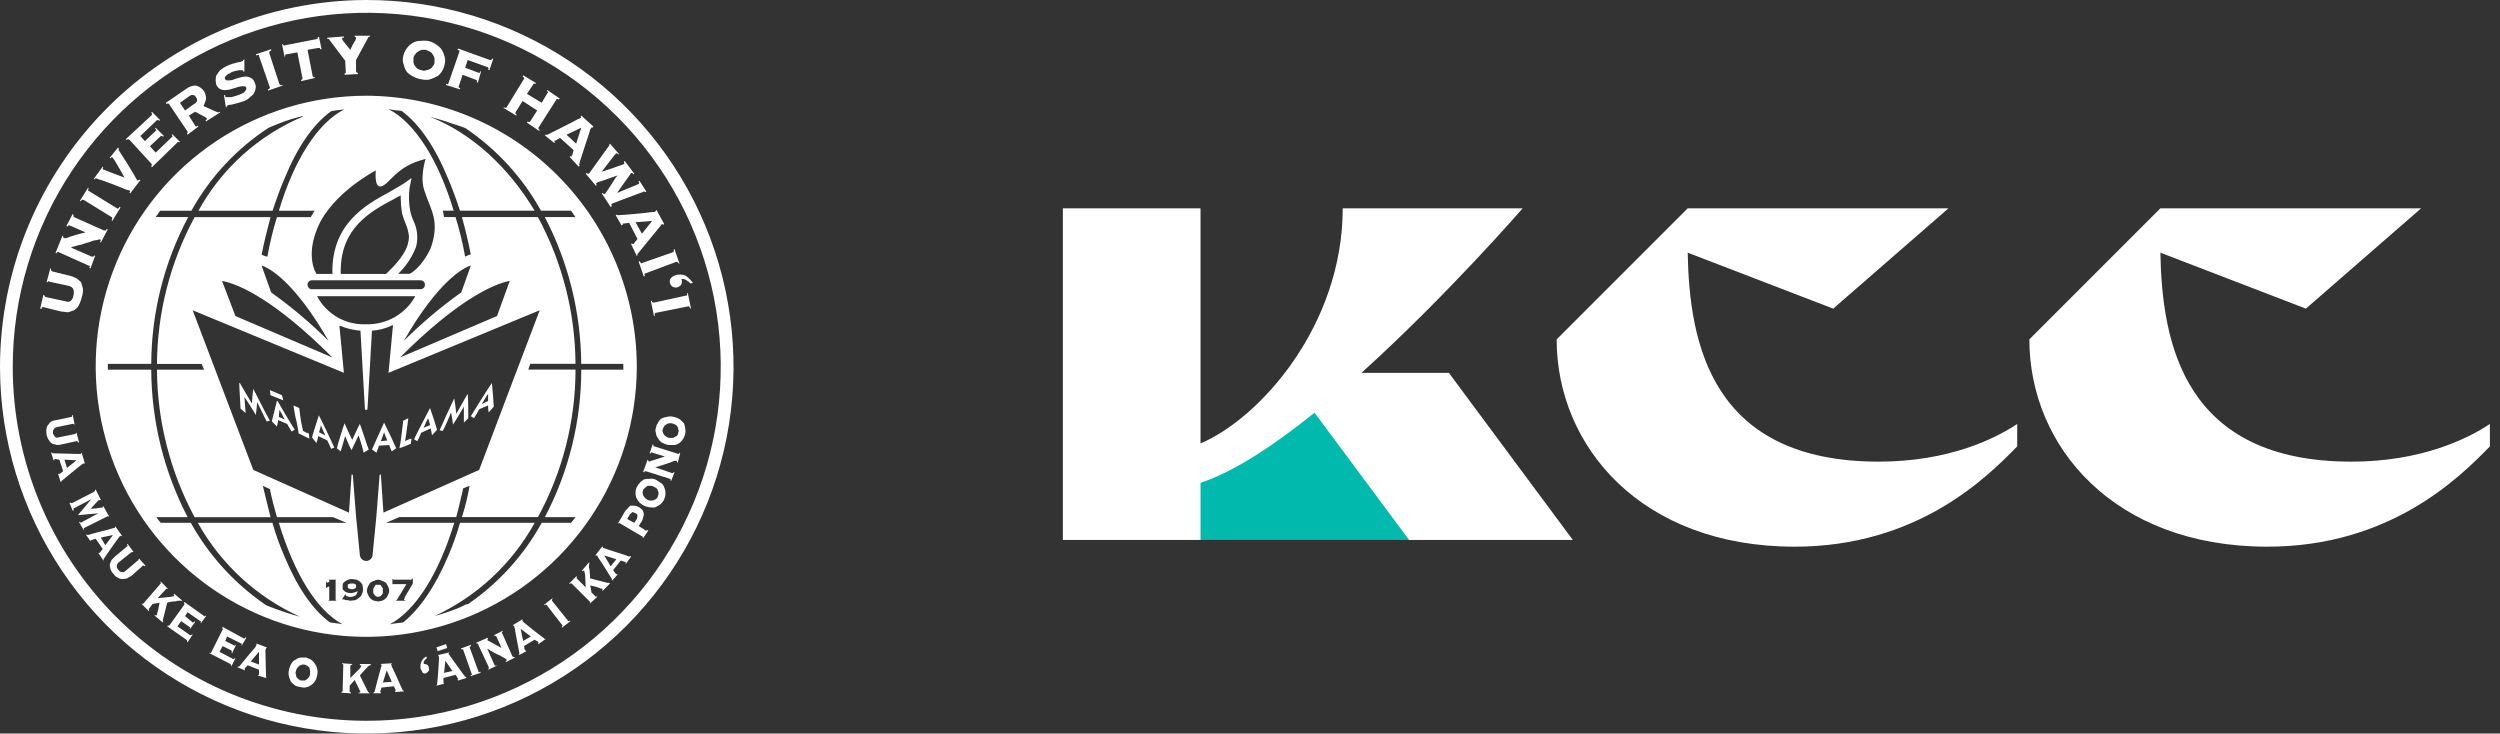 <svg width="167" height="49" viewBox="0 0 167 49" fill="none" xmlns="http://www.w3.org/2000/svg">
<rect x="0" y="0" width="167" height="49" fill="#333333" stroke="none"/>
<g clip-path="url(#clip0_97_2)">
<path d="M79.677 36.069V31.725C82.126 30.949 85.07 29.019 88.044 26.64L95.018 36.069H79.677Z" fill="#01B9AD"/>
<path d="M71 13.917H80.195V29.62C84.184 27.929 89.694 21.725 89.694 13.917H101.712C101.712 13.917 96.645 19.76 90.942 24.908H96.785L105.065 36.069H94.126L87.811 27.567C85.099 29.754 82.411 31.527 80.195 32.25V36.069H71V13.917Z" fill="white"/>
<path d="M122.458 20.617L112.738 16.879C112.848 22.943 114.318 30.838 125.502 30.838C130.155 30.838 133.257 29.317 134.75 28.32V29.818C132.697 31.923 128.073 36.518 119.881 36.518C109.636 36.518 103.985 29.818 103.985 22.669L112.738 13.917H130.155L122.458 20.617Z" fill="white"/>
<path d="M154.033 20.617L144.313 16.879C144.424 22.943 145.893 30.838 157.077 30.838C161.73 30.838 164.832 29.317 166.325 28.32V29.818C164.272 31.923 159.648 36.518 151.456 36.518C141.211 36.518 135.561 29.818 135.561 22.669L144.313 13.917H161.73L154.033 20.617Z" fill="white"/>
</g>
<path d="M42.538 24.523C42.527 28.096 41.458 31.584 39.465 34.549C37.473 37.514 34.647 39.822 31.343 41.181C28.04 42.54 24.408 42.891 20.906 42.187C17.404 41.484 14.189 39.758 11.667 37.228C9.145 34.699 7.429 31.479 6.736 27.974C6.043 24.47 6.404 20.839 7.773 17.54C9.142 14.241 11.459 11.421 14.429 9.438C17.4 7.454 20.892 6.396 24.464 6.395C29.263 6.409 33.86 8.325 37.248 11.723C40.636 15.121 42.539 19.725 42.538 24.523ZM24.421 0C29.269 -0.015 34.013 1.408 38.052 4.089C42.091 6.771 45.243 10.59 47.11 15.064C48.977 19.538 49.475 24.466 48.541 29.223C47.606 33.98 45.281 38.353 41.86 41.788C38.439 45.223 34.076 47.566 29.323 48.521C24.57 49.475 19.64 48.998 15.159 47.149C10.677 45.301 6.844 42.164 4.146 38.137C1.447 34.109 0.005 29.371 0 24.523C0.003 18.038 2.574 11.818 7.15 7.223C11.727 2.627 17.936 0.031 24.421 0ZM24.421 48.149C29.102 48.164 33.683 46.79 37.582 44.2C41.482 41.609 44.525 37.92 46.326 33.599C48.127 29.279 48.605 24.52 47.699 19.928C46.794 15.335 44.545 11.114 41.239 7.8C37.933 4.486 33.718 2.228 29.127 1.312C24.536 0.396 19.777 0.862 15.452 2.653C11.127 4.444 7.431 7.478 4.831 11.372C2.232 15.265 0.847 19.842 0.851 24.523C0.855 30.779 3.338 36.777 7.756 41.205C12.174 45.633 18.166 48.13 24.421 48.149ZM2.898 20.517L4.092 20.812C4.262 20.812 4.39 20.858 4.561 20.858C4.689 20.812 4.816 20.773 4.944 20.727C5.063 20.651 5.165 20.55 5.242 20.432C5.339 20.257 5.411 20.07 5.455 19.875C5.523 19.684 5.552 19.481 5.541 19.278C5.498 19.108 5.455 18.983 5.412 18.852C5.323 18.756 5.223 18.67 5.114 18.597C4.98 18.523 4.837 18.465 4.688 18.426L3.495 18.131C3.452 18.085 3.409 18.085 3.409 18.045V17.954L3.367 17.914L3.111 18.852H3.154L3.196 18.812C3.239 18.766 3.239 18.766 3.281 18.812L4.646 19.107C4.755 19.144 4.847 19.221 4.901 19.323C4.944 19.462 4.944 19.61 4.901 19.749C4.888 19.88 4.828 20.002 4.731 20.09C4.646 20.175 4.56 20.175 4.39 20.13L3.026 19.835C2.983 19.789 2.983 19.789 2.983 19.749C2.941 19.749 2.941 19.704 2.941 19.704H2.898L2.685 20.602L2.77 20.642C2.77 20.602 2.813 20.556 2.813 20.517L2.898 20.517ZM6.947 15.396L4.944 14.503C4.902 14.457 4.902 14.457 4.902 14.418V14.332L4.859 14.287L4.433 15.1L4.519 15.139C4.519 15.1 4.561 15.1 4.561 15.054H4.647L5.712 15.526C5.541 15.566 5.371 15.612 5.201 15.651C5.073 15.697 4.903 15.737 4.775 15.782C4.658 15.817 4.545 15.858 4.434 15.907H4.305C4.274 15.903 4.244 15.889 4.22 15.867V15.782L4.178 15.736L3.709 16.89L3.752 16.93C3.794 16.89 3.794 16.845 3.837 16.845C3.837 16.805 3.879 16.805 3.922 16.845L5.925 17.743C5.956 17.747 5.986 17.761 6.01 17.783C6.01 17.829 5.967 17.868 5.967 17.914H6.052L6.35 17.101L6.308 17.061C6.278 17.088 6.25 17.117 6.223 17.147H6.137L4.774 16.55V16.504C4.987 16.464 5.2 16.379 5.455 16.334C5.636 16.265 5.821 16.208 6.009 16.163C6.154 16.087 6.314 16.045 6.478 16.038C6.544 16.005 6.617 15.989 6.691 15.992C6.733 15.992 6.733 16.038 6.733 16.078C6.691 16.124 6.691 16.124 6.691 16.163L6.733 16.209L7.203 15.311H7.116C7.093 15.334 7.078 15.364 7.073 15.396H6.947ZM6.265 11.945L6.351 11.985V11.945L6.393 11.9C6.436 11.9 6.479 11.945 6.606 11.985C6.734 11.985 8.354 12.625 8.439 12.667C8.508 12.693 8.58 12.709 8.653 12.713C8.653 12.752 8.695 12.752 8.695 12.798C8.653 12.838 8.653 12.838 8.653 12.883L8.695 12.923L9.377 12.03L9.334 11.985C9.334 12.03 9.292 12.03 9.249 12.03C9.249 12.07 9.206 12.07 9.164 12.03C9.13 11.991 9.101 11.947 9.079 11.9C9.036 11.774 7.971 10.071 7.928 10.025V9.9L7.885 9.854L7.331 10.536L7.374 10.582C7.401 10.552 7.429 10.524 7.459 10.497H7.501C7.535 10.56 7.578 10.617 7.629 10.667C7.672 10.753 8.269 11.73 8.311 11.861C8.311 11.861 7.031 11.389 6.99 11.35C6.943 11.352 6.897 11.335 6.862 11.304V11.264C6.865 11.231 6.881 11.201 6.904 11.179L6.862 11.133L6.265 11.945ZM11.465 9.171L10.4 10.195L10.016 9.768L10.741 9.086H10.783C10.826 9.086 10.869 9.086 10.869 9.132L10.954 9.086L10.4 8.535L10.357 8.575C10.4 8.62 10.442 8.66 10.442 8.705C10.437 8.705 10.431 8.706 10.426 8.707C10.421 8.709 10.416 8.712 10.412 8.716C10.408 8.72 10.405 8.724 10.403 8.729C10.401 8.734 10.4 8.74 10.4 8.745L9.675 9.427L9.377 9.086L10.485 8.023H10.528C10.551 8.02 10.574 8.022 10.596 8.029C10.618 8.036 10.639 8.048 10.656 8.063L10.698 8.023L10.144 7.466L10.102 7.511C10.144 7.551 10.187 7.597 10.144 7.597V7.682L8.397 9.302L8.439 9.342C8.471 9.338 8.501 9.324 8.524 9.302C8.547 9.3 8.57 9.302 8.592 9.309C8.614 9.315 8.635 9.327 8.652 9.342L10.102 10.922C10.126 10.944 10.142 10.975 10.144 11.008C10.139 11.04 10.124 11.07 10.102 11.094L10.144 11.179L11.806 9.559C11.833 9.529 11.861 9.5 11.891 9.473C11.923 9.476 11.954 9.49 11.976 9.513L12.019 9.473L11.508 8.961L11.465 9.001C11.551 9.084 11.551 9.13 11.465 9.169V9.171ZM11.295 6.954L12.529 8.79V8.876C12.529 8.916 12.487 8.916 12.487 8.916L12.529 9.001L13.254 8.449L13.211 8.403C13.169 8.403 13.169 8.449 13.126 8.449C13.083 8.449 13.083 8.449 13.041 8.403L12.614 7.721L13.041 7.465C13.041 7.465 13.595 7.767 13.681 7.806C13.727 7.83 13.77 7.858 13.809 7.892V7.977C13.767 8.023 13.767 8.023 13.724 8.062L13.767 8.108L14.704 7.511L14.661 7.466C14.619 7.466 14.619 7.511 14.576 7.511C14.534 7.511 14.491 7.466 14.448 7.466L13.596 7.085C13.665 6.932 13.722 6.774 13.767 6.613C13.765 6.435 13.721 6.259 13.638 6.101C13.507 5.909 13.31 5.772 13.085 5.715C12.853 5.714 12.628 5.79 12.445 5.931L11.081 6.869L11.124 6.954C11.166 6.914 11.166 6.914 11.209 6.914C11.251 6.914 11.252 6.913 11.295 6.95V6.954ZM12.36 7.381L12.019 6.869L12.614 6.443C12.742 6.357 12.827 6.312 12.913 6.357C12.998 6.357 13.041 6.397 13.083 6.488C13.116 6.522 13.14 6.562 13.155 6.606C13.169 6.65 13.174 6.697 13.168 6.744C13.12 6.834 13.046 6.907 12.955 6.954L12.36 7.381ZM14.96 6.357L15.088 7.17H15.13C15.13 7.125 15.13 7.085 15.173 7.085C15.173 7.04 15.173 7.04 15.216 7.04C15.252 7.011 15.297 6.997 15.344 7C15.431 7.003 15.518 6.988 15.599 6.954C15.727 6.914 15.812 6.914 15.941 6.869C16.069 6.823 16.196 6.783 16.324 6.743C16.489 6.68 16.636 6.576 16.75 6.442C16.869 6.375 16.96 6.268 17.006 6.141C17.055 6.033 17.084 5.917 17.092 5.799C17.083 5.696 17.054 5.596 17.006 5.504C16.988 5.438 16.955 5.377 16.911 5.325C16.867 5.273 16.812 5.231 16.75 5.202C16.635 5.134 16.501 5.104 16.367 5.117C16.222 5.126 16.078 5.155 15.941 5.202C15.81 5.239 15.682 5.283 15.557 5.333C15.446 5.364 15.331 5.377 15.216 5.373C15.131 5.373 15.088 5.373 15.045 5.288C15.003 5.248 15.003 5.202 15.045 5.117C15.088 5.077 15.131 5.032 15.173 4.992C15.22 4.946 15.279 4.916 15.344 4.907C15.382 4.872 15.425 4.843 15.472 4.821C15.557 4.776 15.643 4.776 15.728 4.736C15.813 4.736 15.899 4.691 15.984 4.691H16.154C16.197 4.691 16.239 4.691 16.239 4.736V4.776H16.325V3.969L16.239 4.009V4.055C16.197 4.094 16.197 4.094 16.154 4.094C16.119 4.125 16.073 4.142 16.026 4.14C15.956 4.157 15.884 4.171 15.813 4.18C15.728 4.226 15.6 4.226 15.514 4.265C15.398 4.302 15.284 4.345 15.173 4.396C15.006 4.475 14.848 4.574 14.705 4.692C14.577 4.822 14.534 4.947 14.449 5.033C14.417 5.143 14.402 5.258 14.407 5.374C14.407 5.505 14.449 5.59 14.449 5.675C14.534 5.8 14.62 5.931 14.747 5.97C14.87 6.014 15.001 6.029 15.131 6.016C15.262 6.007 15.392 5.978 15.514 5.931C15.685 5.885 15.813 5.846 15.941 5.8C16.038 5.77 16.138 5.757 16.239 5.761C16.325 5.761 16.41 5.761 16.452 5.846V5.971C16.41 6.017 16.41 6.056 16.367 6.102C16.324 6.147 16.282 6.187 16.239 6.227C16.154 6.227 16.154 6.273 16.111 6.273C16 6.321 15.886 6.363 15.769 6.398C15.684 6.444 15.556 6.444 15.471 6.489H15.173C15.088 6.489 15.045 6.489 15.045 6.444V6.356L14.96 6.357ZM21.183 2.606L19.009 3.032C19.009 3.072 18.967 3.032 18.967 3.032C18.924 3.032 18.924 2.986 18.882 2.947H18.839L19.01 3.799L19.052 3.754V3.668C19.095 3.628 19.095 3.628 19.137 3.628L19.862 3.498L20.203 5.203V5.289C20.181 5.315 20.151 5.331 20.117 5.334V5.42L21.055 5.204L21.012 5.164H20.971C20.948 5.162 20.928 5.153 20.912 5.137C20.897 5.121 20.887 5.101 20.885 5.079L20.544 3.328L21.268 3.201H21.353C21.377 3.223 21.392 3.253 21.396 3.286H21.481L21.311 2.473H21.226V2.558L21.183 2.606ZM23.783 4.777V4.01L24.592 2.52C24.592 2.475 24.592 2.475 24.635 2.475C24.677 2.475 24.677 2.435 24.72 2.435V2.389H23.698V2.475H23.74C23.783 2.475 23.783 2.475 23.783 2.52C23.78 2.58 23.766 2.638 23.74 2.691C23.61 2.894 23.496 3.107 23.399 3.328C23.314 3.243 22.931 2.731 22.888 2.691C22.888 2.645 22.846 2.606 22.846 2.56C22.846 2.515 22.846 2.52 22.888 2.52H22.973V2.435L21.865 2.52V2.606H21.95C21.993 2.606 21.993 2.606 21.993 2.646L23.058 4.055L23.101 4.823C23.101 4.863 23.101 4.863 23.058 4.908H23.016V4.994L23.911 4.948V4.863H23.826C23.825 4.82 23.825 4.82 23.783 4.775V4.777ZM28.556 2.73C28.401 2.71 28.243 2.71 28.088 2.73C27.908 2.728 27.732 2.773 27.576 2.861C27.428 2.951 27.298 3.066 27.192 3.202C27.065 3.364 26.978 3.553 26.936 3.754C26.883 3.952 26.898 4.162 26.979 4.35C27.015 4.521 27.088 4.682 27.192 4.822C27.317 4.944 27.461 5.043 27.618 5.118C27.764 5.201 27.922 5.259 28.088 5.288C28.255 5.326 28.427 5.341 28.599 5.334C28.761 5.295 28.918 5.238 29.067 5.163C29.222 5.102 29.355 4.997 29.451 4.862C29.587 4.689 29.675 4.483 29.707 4.265C29.756 4.067 29.741 3.858 29.664 3.668C29.619 3.515 29.547 3.37 29.451 3.242C29.328 3.107 29.184 2.991 29.025 2.901C28.879 2.819 28.721 2.761 28.556 2.729V2.73ZM28.428 3.327C28.531 3.363 28.631 3.406 28.726 3.458C28.803 3.491 28.864 3.552 28.897 3.628C28.982 3.714 28.982 3.799 29.025 3.884V4.14C29.026 4.195 29.015 4.25 28.993 4.301C28.971 4.352 28.938 4.398 28.897 4.435C28.864 4.512 28.803 4.573 28.726 4.606C28.649 4.654 28.561 4.683 28.471 4.691C28.424 4.713 28.373 4.725 28.322 4.725C28.27 4.725 28.219 4.713 28.173 4.691C28.082 4.683 27.994 4.654 27.917 4.606C27.831 4.566 27.788 4.48 27.746 4.435C27.661 4.35 27.661 4.264 27.618 4.179V3.884C27.621 3.835 27.634 3.787 27.656 3.743C27.678 3.699 27.709 3.66 27.746 3.628C27.779 3.551 27.84 3.49 27.917 3.458C28.002 3.372 28.088 3.372 28.173 3.327H28.428ZM30.686 3.458L29.962 5.544C29.959 5.577 29.944 5.607 29.92 5.629C29.897 5.632 29.874 5.63 29.852 5.623C29.829 5.616 29.809 5.605 29.792 5.59V5.675L30.731 5.97V5.885C30.686 5.885 30.686 5.845 30.646 5.845C30.646 5.799 30.6 5.799 30.646 5.76L30.901 4.993L31.794 5.334C31.794 5.334 31.839 5.334 31.839 5.374C31.879 5.374 31.879 5.419 31.839 5.505H31.925L32.135 4.777L32.095 4.737C32.095 4.822 32.05 4.822 32.05 4.862H31.965L31.073 4.521L31.243 4.009L32.561 4.481C32.567 4.481 32.573 4.481 32.578 4.483C32.584 4.484 32.589 4.487 32.593 4.491C32.597 4.495 32.601 4.499 32.603 4.505C32.606 4.51 32.607 4.515 32.607 4.521C32.617 4.529 32.624 4.539 32.629 4.55C32.634 4.562 32.637 4.574 32.637 4.586C32.637 4.599 32.634 4.611 32.629 4.622C32.624 4.634 32.617 4.644 32.607 4.652L32.693 4.692L32.948 3.924H32.863C32.858 3.957 32.842 3.988 32.817 4.01H32.732L30.601 3.243L30.561 3.328C30.601 3.328 30.646 3.373 30.686 3.373V3.458ZM34.907 6.744L35.885 7.38L35.419 8.108C35.419 8.147 35.373 8.147 35.334 8.147C35.301 8.145 35.271 8.131 35.249 8.108L35.203 8.193L36.014 8.743L36.054 8.703C36.014 8.657 36.014 8.617 35.968 8.617V8.532L37.161 6.658C37.161 6.612 37.207 6.612 37.246 6.612C37.263 6.613 37.279 6.618 37.294 6.626C37.309 6.634 37.321 6.645 37.332 6.658L37.378 6.573L36.565 6.015L36.525 6.055C36.551 6.086 36.579 6.115 36.61 6.14C36.61 6.186 36.61 6.186 36.565 6.226L36.184 6.866L35.201 6.269L35.627 5.629C35.627 5.589 35.672 5.589 35.672 5.589H35.798V5.543L34.947 5.03L34.907 5.115C34.929 5.117 34.95 5.127 34.965 5.143C34.981 5.158 34.99 5.179 34.993 5.2C35.033 5.2 35.033 5.246 34.993 5.286L33.84 7.168C33.8 7.207 33.8 7.207 33.755 7.207C33.709 7.207 33.715 7.168 33.669 7.168L33.63 7.207L34.482 7.719L34.522 7.679C34.495 7.649 34.466 7.62 34.436 7.594V7.508L34.907 6.744ZM38.062 10.495L38.657 11.132L38.742 11.046C38.697 11.046 38.697 11.046 38.697 11.007C38.657 11.007 38.657 10.961 38.697 10.961C38.697 10.836 39.424 8.744 39.424 8.659C39.444 8.612 39.473 8.57 39.509 8.534C39.509 8.488 39.549 8.488 39.594 8.534L39.634 8.448L38.828 7.721L38.782 7.806C38.828 7.806 38.828 7.852 38.782 7.891C38.714 7.926 38.644 7.954 38.571 7.977C38.441 8.062 36.822 8.875 36.566 9H36.441L36.395 9.046L37.035 9.558L37.075 9.472H37.035V9.387H37.12C37.214 9.321 37.312 9.264 37.416 9.216L38.313 10.023C38.313 10.069 38.228 10.324 38.228 10.364C38.182 10.41 38.182 10.41 38.182 10.449H38.142C38.097 10.449 38.097 10.449 38.097 10.409L38.062 10.495ZM38.489 9.597L37.843 8.999L38.826 8.533L38.489 9.597ZM42.153 16.294L42.539 17.101L42.579 17.061V16.976C42.664 16.89 44.028 15.185 44.113 15.101C44.159 15.016 44.198 14.97 44.244 14.97C44.277 14.975 44.307 14.991 44.329 15.016L44.369 14.97L43.858 14.033H43.818C43.818 14.078 43.818 14.118 43.772 14.118C43.772 14.164 43.687 14.164 43.562 14.164C43.391 14.203 41.602 14.374 41.301 14.374H41.255C41.25 14.374 41.245 14.373 41.24 14.371C41.235 14.369 41.23 14.366 41.227 14.363C41.223 14.359 41.22 14.354 41.218 14.349C41.216 14.345 41.215 14.339 41.215 14.334L41.13 14.374L41.517 15.056L41.602 15.016V14.97C41.556 14.97 41.602 14.931 41.602 14.931H41.687C41.727 14.931 41.982 14.885 42.028 14.885L42.579 15.954C42.579 15.993 42.368 16.209 42.368 16.249L42.323 16.295H42.237V16.249L42.153 16.294ZM42.88 15.612L42.454 14.844L43.562 14.759L42.88 15.612ZM41.341 10.28L40.746 9.597L40.706 9.643V9.683C40.705 9.699 40.7 9.715 40.692 9.73C40.684 9.745 40.674 9.758 40.661 9.768L39.342 11.604C39.282 11.611 39.221 11.595 39.172 11.558L39.126 11.604L39.808 12.411L39.854 12.371C39.854 12.325 39.854 12.325 39.808 12.286C39.808 12.24 39.808 12.24 39.854 12.24C39.854 12.2 39.893 12.2 39.978 12.155C40.024 12.155 41.001 11.814 41.086 11.774C41.134 11.775 41.181 11.759 41.217 11.728H41.257C41.217 11.774 41.172 11.814 41.132 11.859C41.086 11.944 40.538 12.797 40.492 12.837C40.452 12.922 40.407 12.968 40.367 12.968C40.367 12.968 40.321 12.968 40.236 12.882L40.197 12.922L40.791 13.821L40.876 13.775C40.83 13.689 40.83 13.649 40.876 13.604C40.876 13.604 42.882 12.837 42.921 12.837C42.967 12.797 42.967 12.797 43.006 12.797C43.046 12.797 43.092 12.797 43.092 12.837L43.177 12.797L42.711 12.07L42.665 12.116C42.665 12.155 42.665 12.201 42.711 12.201C42.705 12.234 42.689 12.264 42.665 12.287C42.625 12.326 41.302 12.838 41.256 12.883V12.838C41.256 12.838 42.029 11.729 42.069 11.689C42.089 11.641 42.118 11.597 42.154 11.559H42.239L42.324 11.644L42.37 11.604L41.73 10.751L41.69 10.791V10.876C41.73 10.922 41.69 10.922 41.69 10.961C41.644 10.961 41.605 11.007 41.559 11.007C41.474 11.047 40.233 11.473 40.196 11.473C40.235 11.433 41.088 10.279 41.133 10.279C41.133 10.239 41.173 10.239 41.218 10.239L41.303 10.325L41.341 10.28ZM45.391 17.613L45.051 16.635H45.011V16.76C45.011 16.806 45.011 16.806 44.965 16.846L42.88 17.573C42.834 17.613 42.834 17.573 42.795 17.573C42.795 17.527 42.749 17.488 42.749 17.442L42.664 17.488L43.005 18.472L43.09 18.426C43.075 18.409 43.063 18.389 43.056 18.368C43.05 18.346 43.047 18.323 43.05 18.301C43.072 18.276 43.102 18.259 43.135 18.255L45.181 17.488C45.22 17.488 45.266 17.488 45.266 17.527C45.306 17.527 45.306 17.573 45.351 17.613H45.391ZM18.114 3.287L17.092 3.628L17.134 3.714C17.15 3.697 17.17 3.684 17.193 3.676C17.215 3.668 17.239 3.665 17.262 3.668C17.305 3.668 17.305 3.714 17.305 3.754L18.029 5.846C18.029 5.885 18.029 5.885 17.986 5.931C17.963 5.953 17.933 5.967 17.901 5.971V6.056L18.882 5.715V5.676H18.754C18.711 5.676 18.711 5.676 18.668 5.63L17.986 3.543C17.983 3.52 17.985 3.496 17.993 3.473C18 3.451 18.012 3.43 18.029 3.413C18.061 3.41 18.091 3.396 18.114 3.373L18.114 3.287ZM5.881 12.54L5.327 13.433H5.412C5.412 13.393 5.455 13.393 5.455 13.348H5.583L7.458 14.502C7.5 14.542 7.5 14.542 7.5 14.587C7.5 14.632 7.458 14.672 7.458 14.712L7.5 14.758L8.054 13.86L7.969 13.82C7.964 13.852 7.949 13.882 7.926 13.905C7.919 13.915 7.909 13.922 7.898 13.927C7.887 13.932 7.875 13.935 7.862 13.935C7.85 13.935 7.838 13.932 7.827 13.927C7.816 13.922 7.806 13.915 7.798 13.905L5.924 12.751C5.881 12.751 5.881 12.711 5.881 12.666C5.905 12.643 5.92 12.613 5.924 12.581L5.881 12.54ZM46.157 20.601L45.947 19.578H45.901V19.703C45.901 19.748 45.861 19.748 45.816 19.748L43.685 20.214C43.663 20.217 43.64 20.215 43.619 20.208C43.597 20.201 43.577 20.19 43.56 20.174C43.559 20.158 43.554 20.142 43.546 20.127C43.538 20.113 43.528 20.1 43.515 20.09H43.475L43.685 21.113H43.731V20.982C43.733 20.96 43.742 20.939 43.758 20.924C43.773 20.908 43.794 20.898 43.816 20.897L45.947 20.47C45.958 20.459 45.973 20.453 45.989 20.453C46.005 20.453 46.02 20.459 46.032 20.47C46.072 20.516 46.072 20.556 46.117 20.601H46.157ZM46.117 18.935L46.288 18.896C46.203 18.81 46.157 18.725 46.072 18.64C45.987 18.555 45.902 18.509 45.817 18.424C45.709 18.377 45.593 18.348 45.475 18.339C45.36 18.334 45.245 18.35 45.135 18.384C45.023 18.415 44.921 18.473 44.84 18.555C44.794 18.598 44.762 18.652 44.747 18.713C44.732 18.773 44.734 18.837 44.754 18.896C44.764 18.948 44.785 18.997 44.814 19.041C44.843 19.085 44.881 19.122 44.925 19.152C45.029 19.209 45.152 19.224 45.266 19.191C45.375 19.157 45.467 19.082 45.522 18.981C45.561 18.871 45.561 18.75 45.522 18.64C45.642 18.622 45.764 18.653 45.862 18.725C45.959 18.781 46.045 18.852 46.119 18.935H46.117ZM29.195 43.371L29.835 43.158L29.195 43.371ZM29.153 43.243L29.238 43.499L29.879 43.286L29.794 43.03L29.153 43.243ZM40.232 39.491L40.743 38.98L40.704 38.934H40.573L39.425 38.638C39.425 38.553 39.379 38.166 39.379 38.042C39.347 37.961 39.333 37.873 39.34 37.786C39.34 37.7 39.379 37.655 39.379 37.615L39.34 37.57L38.868 38.127L38.914 38.166C38.914 38.161 38.915 38.156 38.917 38.151C38.919 38.146 38.922 38.142 38.925 38.138C38.929 38.134 38.934 38.131 38.938 38.129C38.943 38.127 38.948 38.127 38.954 38.127H39.039V38.212C39.039 38.252 39.085 38.298 39.085 38.383C39.085 38.422 39.125 39.19 39.125 39.236L38.53 38.638C38.49 38.638 38.49 38.638 38.53 38.593V38.507H38.49L38.019 38.979L38.064 39.019C38.064 39.014 38.065 39.008 38.067 39.003C38.069 38.998 38.072 38.994 38.076 38.99C38.08 38.987 38.084 38.984 38.089 38.982C38.094 38.98 38.099 38.979 38.104 38.979C38.15 38.933 38.15 38.979 38.189 38.979L39.382 40.173C39.388 40.172 39.394 40.173 39.399 40.175C39.404 40.176 39.41 40.179 39.414 40.183C39.418 40.187 39.422 40.191 39.424 40.196C39.426 40.201 39.428 40.207 39.428 40.213C39.428 40.258 39.428 40.258 39.382 40.298H39.428L39.894 39.871V39.832C39.854 39.832 39.854 39.832 39.809 39.871C39.803 39.872 39.798 39.871 39.793 39.869C39.788 39.867 39.784 39.864 39.78 39.86C39.777 39.856 39.774 39.852 39.772 39.847C39.77 39.842 39.769 39.837 39.769 39.832L39.513 39.576L39.428 39.104C39.675 39.15 39.917 39.222 40.149 39.32H40.234C40.234 39.36 40.28 39.36 40.234 39.406V39.491H40.232ZM30.602 45.461L31.159 45.29L31.113 45.205H31.073C30.988 45.12 30.091 43.84 30.048 43.798C30.006 43.713 29.963 43.713 29.963 43.67C29.963 43.664 29.964 43.659 29.966 43.654C29.968 43.648 29.971 43.644 29.975 43.64C29.979 43.636 29.984 43.633 29.989 43.63C29.994 43.628 30 43.627 30.005 43.627V43.585L29.281 43.755V43.841H29.323V44.054C29.323 44.182 29.238 45.461 29.195 45.718V45.76H29.153V45.803L29.664 45.675V45.632H29.622V45.291L30.43 45.078C30.484 45.143 30.528 45.214 30.561 45.291L30.601 45.333V45.376H30.561L30.602 45.461ZM30.218 44.821L29.665 44.949L29.75 44.138L30.218 44.821ZM35.971 43.03L36.442 42.689V42.646L36.396 42.689C36.356 42.689 36.356 42.689 36.356 42.646C36.272 42.604 35.031 41.622 34.993 41.58C34.956 41.537 34.907 41.494 34.907 41.494C34.862 41.452 34.907 41.452 34.907 41.452V41.366L34.267 41.75V41.792C34.313 41.792 34.313 41.792 34.352 41.835C34.355 41.895 34.37 41.953 34.398 42.005C34.398 42.134 34.654 43.413 34.694 43.626V43.669C34.694 43.711 34.694 43.711 34.654 43.711L34.694 43.754L35.165 43.498L35.119 43.456H35.079C35.079 43.413 35.079 43.413 35.034 43.37C35.034 43.37 35.034 43.157 34.994 43.157L35.715 42.731C35.781 42.783 35.854 42.826 35.931 42.859C35.931 42.864 35.932 42.87 35.934 42.875C35.935 42.88 35.938 42.885 35.942 42.889C35.946 42.893 35.95 42.896 35.955 42.898C35.96 42.9 35.966 42.901 35.971 42.901V42.944C35.971 42.949 35.971 42.955 35.969 42.96C35.967 42.965 35.964 42.97 35.96 42.974C35.957 42.978 35.952 42.981 35.947 42.983C35.942 42.985 35.937 42.986 35.931 42.986L35.971 43.03ZM35.459 42.518L34.948 42.817L34.778 42.006L35.459 42.518ZM41.812 37.654L42.152 37.188L42.112 37.143H42.067V37.188C41.981 37.143 40.487 36.677 40.402 36.632C40.357 36.634 40.312 36.62 40.277 36.592V36.546L40.231 36.506L39.765 37.103H39.89C39.89 37.103 39.936 37.188 39.975 37.273C40.061 37.358 40.742 38.467 40.873 38.678V38.763H40.913L41.253 38.382L41.214 38.337C41.207 38.337 41.202 38.338 41.196 38.34C41.19 38.342 41.185 38.346 41.181 38.35C41.177 38.354 41.173 38.359 41.171 38.365C41.169 38.37 41.168 38.376 41.168 38.382L41.128 38.337V38.297C41.082 38.297 40.997 38.126 40.957 38.081L41.469 37.444C41.514 37.444 41.684 37.529 41.724 37.529H41.77L41.81 37.569L41.77 37.615L41.812 37.654ZM41.171 37.359L40.791 37.825L40.365 37.103L41.171 37.359ZM28.515 43.968L28.473 43.84C28.424 43.893 28.366 43.936 28.302 43.968C28.259 44.011 28.217 44.096 28.174 44.139C28.131 44.224 28.131 44.309 28.089 44.394V44.65L28.217 44.906C28.259 44.992 28.345 44.992 28.43 44.992C28.494 44.96 28.552 44.916 28.601 44.864C28.632 44.83 28.652 44.787 28.66 44.742C28.667 44.696 28.661 44.65 28.643 44.607C28.644 44.563 28.632 44.52 28.61 44.482C28.587 44.445 28.554 44.414 28.515 44.394C28.45 44.36 28.376 44.345 28.302 44.352C28.291 44.278 28.306 44.203 28.345 44.139C28.386 44.054 28.469 44.011 28.515 43.968ZM31.455 43.073L30.773 43.328L30.819 43.371H30.904C30.91 43.371 30.915 43.372 30.92 43.374C30.925 43.376 30.93 43.38 30.933 43.383C30.937 43.388 30.94 43.392 30.942 43.397C30.944 43.403 30.944 43.408 30.944 43.413L31.501 44.991C31.541 45.034 31.541 45.076 31.501 45.076C31.478 45.099 31.448 45.114 31.416 45.119L31.456 45.161L32.096 44.948V44.863C32.074 44.887 32.043 44.902 32.011 44.905C32.005 44.906 31.999 44.905 31.994 44.903C31.988 44.901 31.983 44.898 31.979 44.894C31.974 44.89 31.971 44.885 31.969 44.88C31.966 44.875 31.965 44.869 31.965 44.863L31.371 43.242C31.371 43.236 31.372 43.231 31.374 43.225C31.377 43.22 31.38 43.215 31.384 43.211C31.389 43.207 31.394 43.204 31.399 43.202C31.405 43.2 31.41 43.199 31.416 43.2C31.416 43.194 31.417 43.189 31.419 43.184C31.42 43.179 31.423 43.174 31.427 43.17C31.431 43.166 31.435 43.163 31.44 43.161C31.445 43.158 31.451 43.157 31.456 43.157L31.455 43.073ZM36.909 39.957L36.358 40.383V40.429C36.391 40.423 36.42 40.407 36.443 40.383C36.483 40.383 36.483 40.383 36.529 40.429L37.552 41.75C37.592 41.793 37.592 41.793 37.552 41.836C37.552 41.842 37.551 41.848 37.548 41.853C37.546 41.858 37.542 41.863 37.538 41.867C37.534 41.871 37.529 41.874 37.523 41.876C37.518 41.878 37.512 41.879 37.506 41.878L37.552 41.921L38.103 41.494L38.063 41.452C38.039 41.474 38.01 41.489 37.978 41.494C37.978 41.494 37.932 41.494 37.932 41.452L36.87 40.126V40.041C36.875 40.041 36.88 40.04 36.885 40.038C36.89 40.036 36.894 40.033 36.898 40.029C36.902 40.026 36.905 40.021 36.907 40.016C36.908 40.011 36.91 40.006 36.909 40.001V39.957ZM34.228 43.84L33.546 42.305C33.5 42.262 33.5 42.262 33.546 42.219L33.586 42.177V42.135L32.991 42.434L33.037 42.476H33.122L33.162 42.519L33.503 43.286C33.417 43.243 32.736 42.86 32.651 42.817C32.618 42.811 32.589 42.797 32.566 42.774V42.689H32.611L32.566 42.604L31.799 42.945L31.844 42.987H31.884C31.89 42.987 31.896 42.988 31.901 42.989C31.907 42.992 31.912 42.995 31.916 42.998C31.921 43.002 31.924 43.007 31.926 43.013C31.929 43.018 31.93 43.024 31.93 43.03L32.651 44.565V44.65L32.612 44.693V44.735L33.163 44.48V44.437C33.123 44.437 33.123 44.48 33.078 44.48C33.078 44.474 33.077 44.469 33.075 44.464C33.074 44.459 33.071 44.454 33.067 44.45C33.063 44.446 33.059 44.443 33.054 44.441C33.049 44.438 33.043 44.437 33.038 44.437L32.566 43.371V43.329C32.832 43.516 33.118 43.674 33.419 43.798C33.515 43.861 33.616 43.918 33.72 43.968C33.805 44.011 33.845 44.054 33.845 44.096V44.139C33.805 44.139 33.805 44.182 33.76 44.182L33.806 44.224L34.4 43.925L34.354 43.883H34.269L34.228 43.84ZM45.307 30.321L43.687 29.81C43.682 29.81 43.677 29.809 43.672 29.807C43.667 29.805 43.663 29.802 43.659 29.798C43.655 29.795 43.652 29.79 43.65 29.785C43.648 29.78 43.647 29.775 43.647 29.77V29.684H43.602L43.391 30.281H43.477V30.235C43.517 30.196 43.517 30.196 43.562 30.235L44.414 30.491C44.283 30.537 43.517 30.792 43.477 30.792C43.391 30.832 43.391 30.832 43.346 30.832L43.306 30.792V30.747L43.261 30.707L42.965 31.514L43.051 31.56C43.051 31.514 43.051 31.474 43.09 31.474H43.136L44.755 31.986C44.761 31.986 44.766 31.987 44.771 31.989C44.776 31.991 44.78 31.993 44.784 31.997C44.788 32.001 44.79 32.005 44.792 32.01C44.794 32.015 44.795 32.02 44.795 32.026V32.111H44.841L45.051 31.56L45.011 31.514C45.011 31.56 44.966 31.56 44.966 31.599H44.881L43.773 31.218C43.943 31.173 44.585 30.963 44.71 30.917C44.814 30.884 44.914 30.842 45.011 30.792C45.096 30.792 45.182 30.746 45.182 30.792C45.222 30.792 45.222 30.792 45.222 30.832V30.877L45.267 30.917L45.438 30.281L45.392 30.235C45.389 30.267 45.375 30.297 45.352 30.32L45.307 30.321ZM41.432 34.971L42.881 35.824C42.903 35.847 42.933 35.861 42.966 35.864C42.966 35.876 42.961 35.888 42.952 35.896C42.944 35.905 42.932 35.91 42.92 35.91L42.966 35.949L43.307 35.438L43.261 35.398L43.221 35.438H43.136L42.664 35.142L42.88 34.801C42.926 34.723 42.955 34.636 42.965 34.545C42.997 34.478 43.011 34.404 43.005 34.33C42.998 34.239 42.968 34.151 42.92 34.074C42.843 33.995 42.757 33.924 42.664 33.864C42.573 33.815 42.472 33.786 42.369 33.779H42.113C42.044 33.822 41.986 33.88 41.943 33.949C41.883 34.003 41.826 34.06 41.772 34.12L41.301 34.927L41.341 34.973C41.353 34.973 41.364 34.968 41.373 34.959C41.382 34.951 41.386 34.939 41.386 34.927C41.398 34.927 41.409 34.932 41.417 34.941C41.425 34.949 41.43 34.96 41.43 34.972L41.432 34.971ZM42.369 34.925L41.898 34.67L42.068 34.374L42.239 34.204C42.315 34.219 42.388 34.248 42.454 34.289C42.54 34.329 42.58 34.374 42.58 34.414C42.586 34.501 42.572 34.589 42.54 34.67L42.369 34.925ZM42.539 32.538C42.485 32.644 42.456 32.761 42.454 32.879C42.447 32.994 42.461 33.11 42.494 33.22C42.55 33.343 42.623 33.458 42.71 33.562C42.822 33.666 42.951 33.752 43.09 33.817C43.243 33.867 43.401 33.896 43.562 33.903C43.682 33.92 43.805 33.889 43.903 33.817C44.017 33.773 44.118 33.7 44.198 33.607C44.27 33.533 44.328 33.446 44.368 33.351C44.417 33.243 44.446 33.128 44.453 33.01C44.466 32.765 44.392 32.524 44.245 32.328C44.114 32.242 43.989 32.157 43.858 32.072C43.72 31.985 43.553 31.954 43.392 31.987C43.262 31.98 43.132 31.994 43.006 32.026C42.921 32.112 42.795 32.157 42.75 32.242C42.665 32.33 42.593 32.429 42.538 32.539L42.539 32.538ZM42.966 32.709L43.091 32.584C43.14 32.531 43.198 32.487 43.261 32.453H43.432C43.507 32.442 43.584 32.458 43.648 32.499C43.724 32.53 43.794 32.572 43.858 32.624C43.884 32.644 43.906 32.67 43.92 32.7C43.935 32.729 43.943 32.762 43.943 32.795C43.989 32.84 43.989 32.88 43.989 32.965C43.996 33.026 43.98 33.087 43.943 33.136C43.944 33.169 43.936 33.202 43.921 33.231C43.907 33.261 43.885 33.287 43.858 33.306C43.813 33.353 43.753 33.384 43.688 33.392C43.648 33.438 43.563 33.438 43.477 33.438C43.403 33.441 43.328 33.425 43.261 33.392C43.135 33.326 43.032 33.223 42.966 33.096C42.966 33.051 42.92 32.966 42.92 32.926C42.919 32.84 42.964 32.795 42.964 32.709L42.966 32.709ZM4.946 33.948L6.097 33.351L5.202 34.414L6.565 34.289L5.457 34.886C5.415 34.925 5.372 34.925 5.372 34.886C5.366 34.886 5.36 34.885 5.355 34.882C5.349 34.88 5.345 34.876 5.341 34.872C5.337 34.868 5.333 34.863 5.332 34.857C5.33 34.852 5.329 34.846 5.329 34.84L5.287 34.886L5.585 35.397L5.627 35.352C5.622 35.352 5.616 35.351 5.611 35.349C5.606 35.348 5.601 35.345 5.597 35.341C5.593 35.337 5.59 35.333 5.588 35.328C5.586 35.323 5.585 35.317 5.585 35.312L5.627 35.266L7.162 34.499C7.162 34.459 7.204 34.459 7.204 34.499H7.29L6.906 33.817H6.863C6.863 33.862 6.863 33.862 6.906 33.862L6.863 33.902H6.777C6.539 33.953 6.297 33.981 6.053 33.987C6.096 33.947 6.479 33.521 6.522 33.475C6.564 33.43 6.607 33.391 6.607 33.391H6.65V33.436L6.735 33.391L6.394 32.708H6.352V32.754C6.352 32.794 6.309 32.794 6.309 32.84L4.818 33.607H4.733L4.69 33.561L4.647 33.607L4.861 34.118L4.946 34.073C4.903 34.033 4.903 34.033 4.903 33.987C4.903 33.982 4.904 33.977 4.907 33.972C4.909 33.967 4.912 33.963 4.916 33.959C4.919 33.956 4.924 33.953 4.929 33.951C4.934 33.949 4.939 33.948 4.944 33.948L4.946 33.948ZM8.483 36.506L7.716 37.143L7.461 37.398C7.41 37.495 7.367 37.596 7.332 37.7C7.328 37.8 7.343 37.9 7.375 37.995C7.412 38.127 7.486 38.245 7.588 38.336C7.653 38.455 7.759 38.546 7.886 38.592C7.97 38.658 8.078 38.689 8.184 38.677C8.285 38.683 8.387 38.67 8.482 38.637C8.568 38.591 8.696 38.506 8.781 38.466L9.547 37.784H9.632C9.632 37.79 9.634 37.795 9.636 37.8C9.638 37.805 9.641 37.81 9.645 37.813C9.649 37.817 9.654 37.82 9.659 37.822C9.664 37.824 9.67 37.824 9.675 37.824L9.717 37.784L9.291 37.312L9.249 37.358V37.398C9.249 37.398 9.249 37.444 9.206 37.444L8.397 38.126C8.311 38.211 8.226 38.251 8.141 38.211C8.097 38.211 8.053 38.199 8.016 38.176C7.978 38.153 7.948 38.12 7.928 38.081C7.888 38.051 7.856 38.012 7.834 37.968C7.812 37.923 7.8 37.874 7.8 37.825C7.8 37.775 7.812 37.726 7.834 37.682C7.856 37.637 7.888 37.599 7.928 37.569L8.78 36.887C8.823 36.887 8.823 36.847 8.823 36.887H8.865L8.908 36.847L8.524 36.335L8.482 36.375C8.482 36.421 8.524 36.421 8.524 36.46C8.524 36.461 8.524 36.507 8.482 36.507L8.483 36.506ZM4.774 27.847L3.793 28.057C3.676 28.066 3.56 28.095 3.452 28.142C3.362 28.192 3.288 28.267 3.239 28.358C3.197 28.395 3.164 28.441 3.142 28.492C3.12 28.543 3.109 28.598 3.111 28.653C3.068 28.739 3.111 28.869 3.111 29.04C3.141 29.177 3.199 29.307 3.281 29.421C3.33 29.512 3.404 29.586 3.494 29.636C3.579 29.682 3.707 29.682 3.793 29.721C3.908 29.728 4.023 29.715 4.134 29.682L5.114 29.466C5.156 29.466 5.156 29.466 5.199 29.506V29.551H5.284L5.114 28.911H5.071V28.957C5.029 28.997 5.029 28.997 4.986 28.997L3.92 29.213C3.879 29.236 3.831 29.244 3.784 29.235C3.738 29.227 3.695 29.203 3.664 29.167C3.612 29.103 3.569 29.032 3.536 28.956C3.536 28.826 3.536 28.741 3.579 28.701C3.598 28.657 3.627 28.619 3.665 28.589C3.702 28.559 3.746 28.539 3.792 28.53L4.858 28.314H4.9C4.943 28.314 4.943 28.36 4.943 28.36H4.985L4.857 27.72H4.815V27.805C4.815 27.805 4.816 27.847 4.774 27.847ZM12.701 42.433L11.848 41.835L12.104 41.494L12.658 41.878C12.664 41.878 12.669 41.879 12.675 41.881C12.68 41.883 12.684 41.886 12.688 41.89C12.692 41.894 12.695 41.899 12.698 41.904C12.7 41.909 12.701 41.915 12.701 41.92C12.697 41.953 12.682 41.983 12.658 42.005H12.701L13.042 41.536L13 41.494C12.957 41.536 12.957 41.579 12.915 41.579H12.872L12.36 41.153L12.53 40.898L13.383 41.494C13.426 41.494 13.426 41.494 13.426 41.537C13.423 41.57 13.408 41.6 13.383 41.622H13.426L13.767 41.153L13.724 41.111C13.724 41.116 13.723 41.122 13.721 41.127C13.719 41.132 13.716 41.137 13.712 41.141C13.708 41.145 13.703 41.148 13.698 41.15C13.693 41.152 13.687 41.153 13.681 41.153C13.639 41.196 13.639 41.153 13.639 41.153L12.317 40.212L12.275 40.258L12.317 40.298V40.383L11.337 41.75C11.295 41.792 11.295 41.792 11.252 41.792H11.21L11.167 41.835L12.447 42.731L12.49 42.773C12.532 42.816 12.49 42.816 12.49 42.859L12.532 42.901L12.874 42.389H12.831C12.814 42.406 12.793 42.419 12.771 42.426C12.748 42.434 12.724 42.436 12.701 42.433ZM15.556 44.011L14.661 43.541L14.874 43.158L15.469 43.456V43.499C15.511 43.541 15.469 43.541 15.469 43.584L15.511 43.627L15.767 43.072H15.724C15.725 43.078 15.723 43.084 15.721 43.089C15.719 43.094 15.716 43.099 15.712 43.103C15.708 43.107 15.704 43.11 15.698 43.112C15.693 43.114 15.688 43.115 15.682 43.115C15.639 43.157 15.639 43.157 15.639 43.115L15.045 42.816L15.173 42.518L16.111 42.987C16.154 42.987 16.154 42.987 16.154 43.029C16.151 43.062 16.136 43.093 16.111 43.115H16.154L16.452 42.603L16.409 42.561C16.367 42.603 16.367 42.646 16.324 42.646H16.282L14.875 41.878L14.832 41.964C14.875 41.964 14.875 41.964 14.875 42.006C14.917 42.006 14.917 42.048 14.875 42.048L14.108 43.584C14.108 43.59 14.107 43.595 14.105 43.6C14.103 43.606 14.1 43.61 14.096 43.614C14.092 43.618 14.087 43.621 14.082 43.623C14.077 43.626 14.071 43.627 14.066 43.627C14.033 43.623 14.002 43.608 13.98 43.584V43.627L15.386 44.353L15.429 44.396V44.482H15.471L15.727 43.97H15.684C15.642 44.011 15.599 44.054 15.556 44.011ZM23.953 46.313H24.677V46.271H24.634C24.635 46.265 24.634 46.26 24.631 46.254C24.629 46.249 24.626 46.244 24.622 46.24C24.618 46.236 24.613 46.233 24.608 46.231C24.603 46.229 24.598 46.228 24.592 46.228L24.038 45.12C24.08 45.077 24.336 44.779 24.421 44.693L24.592 44.522C24.677 44.437 24.72 44.437 24.762 44.437V44.353H24.038V44.439H24.125V44.524L24.083 44.567C24.083 44.609 24.041 44.652 23.997 44.695L23.403 45.292V44.481C23.403 44.475 23.404 44.47 23.406 44.465C23.408 44.459 23.411 44.455 23.415 44.451C23.419 44.447 23.424 44.444 23.429 44.442C23.434 44.44 23.44 44.438 23.446 44.439C23.488 44.396 23.488 44.396 23.531 44.396V44.353L22.845 44.308V44.353C22.888 44.353 22.888 44.353 22.931 44.396V44.439L22.888 46.145C22.888 46.187 22.888 46.187 22.846 46.187C22.846 46.193 22.845 46.198 22.843 46.203C22.841 46.209 22.837 46.214 22.834 46.217C22.829 46.221 22.825 46.224 22.82 46.227C22.814 46.229 22.809 46.23 22.803 46.23V46.272L23.443 46.315V46.272L23.401 46.23C23.395 46.23 23.39 46.229 23.384 46.227C23.379 46.224 23.374 46.221 23.37 46.217C23.366 46.214 23.363 46.209 23.361 46.203C23.359 46.198 23.358 46.193 23.358 46.187V45.803L23.699 45.42C23.699 45.462 24.04 46.102 24.04 46.145C24.04 46.15 24.041 46.156 24.043 46.161C24.045 46.166 24.048 46.171 24.052 46.175C24.056 46.179 24.061 46.182 24.066 46.184C24.071 46.186 24.077 46.187 24.082 46.187C24.081 46.209 24.072 46.23 24.056 46.246C24.04 46.261 24.019 46.271 23.997 46.272H23.954L23.953 46.313ZM10.316 41.111L10.871 41.58L10.913 41.538L10.871 41.495V41.453L11.169 40.259C11.348 40.202 11.535 40.173 11.723 40.173C11.803 40.136 11.891 40.12 11.979 40.128H12.192L11.637 39.662L11.595 39.701C11.595 39.701 11.595 39.747 11.637 39.747C11.637 39.787 11.637 39.787 11.595 39.832H11.551C11.509 39.832 11.466 39.872 11.38 39.872C11.338 39.872 10.571 39.958 10.528 39.958L11.082 39.361C11.082 39.321 11.125 39.321 11.125 39.321C11.167 39.321 11.168 39.321 11.21 39.361V39.321L10.741 38.849L10.699 38.895C10.704 38.895 10.71 38.895 10.715 38.897C10.72 38.899 10.725 38.902 10.729 38.906C10.733 38.909 10.736 38.914 10.738 38.919C10.74 38.924 10.741 38.929 10.741 38.935C10.741 38.98 10.741 38.98 10.699 39.02L9.59 40.3L9.548 40.346C9.505 40.346 9.505 40.3 9.505 40.3L9.463 40.346L9.932 40.815L9.974 40.773C9.974 40.73 9.932 40.73 9.932 40.688C9.932 40.682 9.933 40.676 9.935 40.671C9.937 40.666 9.94 40.661 9.944 40.657C9.948 40.653 9.953 40.65 9.958 40.648C9.963 40.646 9.969 40.645 9.974 40.645L10.188 40.347L10.656 40.262C10.62 40.521 10.562 40.778 10.486 41.029V41.071C10.443 41.114 10.443 41.114 10.4 41.114L10.358 41.071L10.316 41.111ZM26.384 46.228L26.979 46.186V46.143H26.936C26.936 46.138 26.935 46.132 26.933 46.127C26.931 46.122 26.928 46.117 26.924 46.113C26.92 46.109 26.915 46.106 26.91 46.104C26.905 46.102 26.899 46.101 26.894 46.101C26.851 46.015 26.212 44.565 26.169 44.523C26.172 44.476 26.157 44.431 26.127 44.395C26.127 44.389 26.128 44.383 26.13 44.378C26.132 44.373 26.135 44.368 26.139 44.364C26.143 44.36 26.148 44.357 26.153 44.355C26.158 44.353 26.164 44.352 26.169 44.352V44.308L25.445 44.35V44.393C25.451 44.393 25.456 44.394 25.462 44.396C25.467 44.398 25.471 44.401 25.476 44.405C25.479 44.409 25.483 44.414 25.485 44.419C25.487 44.424 25.488 44.43 25.488 44.435C25.485 44.495 25.471 44.553 25.445 44.606C25.403 44.734 25.061 46.013 25.019 46.226C24.977 46.226 24.976 46.226 24.976 46.269H24.934V46.312H25.445V46.269L25.403 46.226V46.141C25.445 46.141 25.488 45.928 25.488 45.928L26.297 45.843C26.357 45.919 26.4 46.005 26.425 46.098V46.184H26.383L26.384 46.228ZM26.171 45.546L25.577 45.589L25.832 44.779L26.171 45.546ZM6.565 36.933L6.907 37.444L6.949 37.399L6.907 37.359C6.907 37.313 6.907 37.313 6.949 37.313C6.992 37.228 7.887 35.949 7.929 35.909C7.972 35.824 8.015 35.824 8.015 35.824C8.057 35.778 8.057 35.778 8.1 35.824L8.142 35.778L7.716 35.181H7.674V35.266C7.6 35.267 7.528 35.282 7.461 35.312C7.375 35.352 6.097 35.653 5.883 35.738H5.841L5.798 35.692L5.756 35.738L6.054 36.164V36.118C6.054 36.079 6.054 36.079 6.097 36.079H6.139C6.216 36.03 6.304 36.001 6.395 35.993L6.864 36.675C6.821 36.715 6.693 36.886 6.693 36.886C6.694 36.892 6.693 36.897 6.691 36.903C6.689 36.908 6.686 36.914 6.682 36.918C6.678 36.922 6.673 36.926 6.668 36.928C6.662 36.93 6.657 36.931 6.651 36.931H6.566L6.565 36.933ZM7.034 36.421L6.736 35.91L7.546 35.739L7.034 36.421ZM3.879 31.646L4.05 32.197H4.092V32.158C4.092 32.152 4.093 32.146 4.095 32.141C4.097 32.135 4.1 32.13 4.104 32.126C4.108 32.121 4.112 32.118 4.118 32.115C4.123 32.113 4.129 32.112 4.135 32.112C4.177 32.072 5.415 31.049 5.498 31.004C5.521 30.981 5.552 30.967 5.584 30.964C5.626 30.918 5.626 30.964 5.626 30.964H5.669L5.456 30.236L5.413 30.282C5.413 30.288 5.412 30.293 5.41 30.298C5.408 30.303 5.405 30.308 5.401 30.311C5.397 30.315 5.392 30.318 5.387 30.32C5.382 30.322 5.376 30.322 5.371 30.322H5.2C5.072 30.322 3.751 30.282 3.538 30.282H3.495V30.236H3.41L3.58 30.748H3.623V30.708L3.665 30.663H3.708C3.751 30.663 3.921 30.708 3.964 30.708L4.22 31.476C4.146 31.529 4.075 31.586 4.006 31.646H3.964C3.964 31.686 3.921 31.686 3.921 31.646H3.879H3.879ZM4.474 31.26L4.303 30.708L5.113 30.748L4.474 31.26ZM17.217 45.12L17.771 45.29L17.814 45.248C17.771 45.248 17.771 45.248 17.771 45.205V45.163C17.771 45.077 17.729 43.499 17.729 43.457C17.726 43.41 17.741 43.365 17.771 43.329C17.771 43.286 17.771 43.286 17.814 43.286V43.244L17.132 42.988V43.073C17.132 43.116 17.089 43.159 17.047 43.244C16.962 43.329 16.109 44.352 15.981 44.524H15.896L15.854 44.567L16.365 44.781V44.737L16.323 44.695C16.365 44.652 16.365 44.652 16.365 44.609C16.408 44.609 16.536 44.439 16.536 44.439L17.302 44.737V45.036C17.302 45.041 17.302 45.047 17.299 45.052C17.297 45.057 17.294 45.062 17.29 45.066C17.286 45.07 17.282 45.073 17.276 45.075C17.271 45.077 17.265 45.078 17.26 45.078L17.217 45.12ZM17.302 44.395L16.748 44.182L17.302 43.541V44.395ZM20.457 43.925H20.116C19.99 43.922 19.868 43.968 19.776 44.054C19.649 44.101 19.544 44.192 19.477 44.309C19.395 44.44 19.338 44.584 19.307 44.735C19.264 44.889 19.264 45.051 19.307 45.205C19.343 45.321 19.385 45.435 19.435 45.546C19.525 45.642 19.625 45.727 19.733 45.802C19.826 45.849 19.927 45.879 20.031 45.887C20.141 45.922 20.257 45.937 20.372 45.93C20.5 45.887 20.628 45.887 20.713 45.802C20.832 45.743 20.935 45.655 21.011 45.546C21.101 45.419 21.159 45.273 21.182 45.12C21.225 44.966 21.225 44.804 21.182 44.65C21.151 44.525 21.093 44.409 21.011 44.309C20.949 44.204 20.861 44.116 20.756 44.054C20.671 44.011 20.543 43.968 20.458 43.925H20.457ZM20.372 44.395C20.414 44.437 20.457 44.437 20.543 44.48L20.671 44.608C20.671 44.694 20.713 44.736 20.713 44.822V45.035C20.713 45.12 20.671 45.163 20.628 45.248L20.5 45.376C20.453 45.421 20.393 45.451 20.329 45.461H20.116C20.073 45.461 20.031 45.419 19.945 45.376L19.817 45.248C19.783 45.198 19.768 45.137 19.775 45.077C19.754 45.038 19.743 44.994 19.743 44.95C19.743 44.905 19.754 44.861 19.775 44.822C19.775 44.736 19.817 44.693 19.86 44.608L19.988 44.48C20.03 44.438 20.116 44.438 20.158 44.395H20.372ZM43.816 28.571C43.793 28.625 43.782 28.683 43.782 28.742C43.782 28.8 43.793 28.858 43.816 28.912C43.818 29.037 43.861 29.157 43.941 29.253C44.001 29.372 44.089 29.475 44.196 29.555C44.332 29.626 44.475 29.683 44.622 29.725H45.094C45.219 29.695 45.335 29.637 45.434 29.555C45.518 29.481 45.589 29.395 45.645 29.299C45.704 29.192 45.748 29.077 45.775 28.958C45.795 28.845 45.795 28.73 45.775 28.617C45.761 28.5 45.733 28.385 45.69 28.276L45.434 28.02C45.304 27.937 45.16 27.879 45.008 27.849C44.854 27.804 44.691 27.804 44.537 27.849C44.403 27.866 44.273 27.909 44.156 27.975C44.061 28.057 43.987 28.16 43.94 28.276C43.856 28.361 43.856 28.446 43.817 28.571L43.816 28.571ZM44.282 28.657C44.295 28.593 44.324 28.534 44.367 28.486C44.367 28.446 44.413 28.401 44.498 28.361C44.538 28.315 44.583 28.315 44.668 28.275H44.879C44.964 28.315 45.049 28.315 45.095 28.361C45.171 28.394 45.231 28.455 45.265 28.531C45.305 28.571 45.305 28.617 45.305 28.702C45.327 28.725 45.339 28.755 45.339 28.787C45.339 28.819 45.327 28.849 45.305 28.872C45.305 28.958 45.305 28.998 45.265 29.043C45.219 29.128 45.18 29.168 45.095 29.168C45.075 29.195 45.049 29.216 45.019 29.231C44.99 29.245 44.957 29.253 44.924 29.254H44.708C44.623 29.214 44.538 29.214 44.498 29.168C44.458 29.122 44.367 29.083 44.367 29.043C44.324 28.994 44.295 28.936 44.282 28.872C44.262 28.84 44.252 28.802 44.252 28.764C44.252 28.726 44.263 28.689 44.282 28.656L44.282 28.657ZM18.07 26.4L18.923 26.741L18.837 26.4L18.027 26.059L18.07 26.4ZM20.628 28.958C20.494 28.916 20.365 28.858 20.244 28.788L20.116 28.191C20.073 27.85 19.988 27.338 19.988 27.253L19.604 27.083C19.604 27.168 19.732 27.805 19.732 27.85L19.818 28.191C19.818 28.231 19.946 28.828 19.946 28.958C20.074 28.998 20.628 29.299 20.67 29.299L20.628 28.958ZM22.759 30.152C22.801 30.027 23.014 29.254 23.057 29.129C23.099 29.214 23.312 29.769 23.483 30.067C23.611 29.811 23.909 29.169 23.952 29.083C23.994 29.168 24.25 30.027 24.292 30.237L24.633 30.027C24.548 29.856 24.164 28.617 24.039 28.316C23.954 28.447 23.613 29.214 23.527 29.384C23.442 29.214 23.101 28.486 23.016 28.276C22.931 28.486 22.505 29.856 22.505 29.942L22.759 30.152ZM25.146 30.238C25.188 30.112 25.316 29.811 25.316 29.771L25.998 29.726C26.043 29.872 26.1 30.015 26.169 30.152L26.467 29.942C26.382 29.726 25.872 28.657 25.657 28.231C25.529 28.486 24.933 29.857 24.848 30.027L25.146 30.238ZM25.444 29.47C25.486 29.34 25.614 28.999 25.657 28.873C25.716 29.061 25.787 29.246 25.87 29.425L25.444 29.47ZM27.489 29.3C27.338 29.331 27.194 29.389 27.063 29.47L27.148 28.873C27.191 28.532 27.276 28.02 27.276 27.935L26.935 28.106C26.935 28.146 26.85 28.788 26.85 28.828L26.807 29.169C26.779 29.429 26.736 29.687 26.679 29.942C26.94 29.857 27.196 29.756 27.446 29.641L27.489 29.3ZM29.578 28.788C29.663 28.657 30.089 27.68 30.132 27.549C30.188 27.818 30.23 28.089 30.259 28.362C30.475 28.061 30.899 27.294 30.986 27.168V28.231L31.282 27.936C31.282 27.765 31.282 26.572 31.242 26.27V26.316C31.111 26.486 30.602 27.464 30.475 27.635C30.475 27.51 30.389 26.828 30.344 26.611C30.217 26.867 29.407 28.618 29.365 28.743L29.578 28.788ZM31.668 27.935C31.753 27.805 31.964 27.424 32.009 27.338L32.603 27.083C32.602 27.239 32.615 27.395 32.643 27.549L32.984 27.168C32.984 26.998 32.899 25.974 32.859 25.588C32.603 25.929 31.579 27.594 31.45 27.805L31.668 27.935ZM32.179 26.998C32.265 26.867 32.52 26.401 32.606 26.315V26.782L32.179 26.998ZM27.873 29.47C27.978 29.294 28.063 29.107 28.129 28.913L28.769 28.618C28.769 28.657 28.854 28.959 28.854 29.084L29.195 28.703C29.152 28.533 28.854 27.595 28.726 27.254C28.556 27.595 27.746 29.128 27.66 29.34L27.873 29.47ZM28.299 28.572C28.342 28.447 28.555 28.02 28.597 27.935C28.651 28.087 28.694 28.243 28.726 28.401L28.299 28.572ZM18.027 28.106C17.942 27.975 17.047 26.231 16.919 25.974C16.872 26.298 16.843 26.625 16.834 26.952C16.706 26.781 16.152 25.804 16.024 25.587H15.982C15.982 25.889 16.067 27.082 16.067 27.293L16.408 27.594C16.408 27.424 16.323 26.571 16.323 26.526C16.408 26.611 16.917 27.424 17.09 27.72C17.132 27.464 17.175 26.952 17.175 26.867C17.26 26.998 17.729 28.021 17.815 28.147L18.027 28.106ZM19.69 28.703C19.562 28.532 18.709 27.083 18.538 26.782H18.496C18.41 27.123 18.198 28.021 18.155 28.147L18.496 28.488C18.541 28.35 18.569 28.206 18.581 28.062L19.178 28.317C19.221 28.363 19.391 28.704 19.476 28.829L19.69 28.703ZM18.624 27.85C18.624 27.764 18.666 27.464 18.666 27.378C18.797 27.583 18.911 27.798 19.008 28.02L18.624 27.85ZM22.332 29.897C22.247 29.686 21.479 28.061 21.309 27.765V27.719C21.181 28.106 20.883 29.045 20.84 29.214L21.138 29.595C21.19 29.443 21.233 29.287 21.266 29.129L21.863 29.425C21.906 29.51 22.077 29.857 22.119 29.982L22.332 29.897ZM21.309 28.873C21.371 28.722 21.414 28.564 21.437 28.401C21.517 28.637 21.617 28.865 21.735 29.084L21.309 28.873ZM22.247 34.546H18.498C18.327 33.949 18.157 33.307 18.029 32.672L17.56 32.456C17.731 33.183 17.901 33.865 18.072 34.548H13C11.37 31.518 10.507 28.136 10.485 24.696H13.64L13.469 24.31H10.486C10.508 20.885 11.371 17.517 13.001 14.504H18.072C17.859 15.311 17.646 16.124 17.477 17.017C17.477 17.017 17.606 17.062 17.691 17.102L17.861 17.148C18.019 16.254 18.233 15.371 18.501 14.504H20.76C20.846 14.334 21.016 14.078 21.016 14.078H18.629C19.652 10.667 21.229 8.194 23.018 7.296C22.921 7.322 22.821 7.337 22.72 7.342C22.592 7.342 22.126 7.427 22.126 7.427C20.932 8.28 19.867 9.815 19.017 11.901C18.718 12.583 18.462 13.31 18.206 14.078H13.255C14.818 11.239 17.297 9.015 20.287 7.767H20.159C19.989 7.807 19.519 7.938 19.519 7.938C18.925 8.109 17.942 8.535 17.942 8.535C15.798 9.935 14.028 11.837 12.786 14.075H10.697L10.399 14.502H12.573C10.964 17.521 10.117 20.887 10.103 24.308H7.205V24.692H10.103C10.118 28.122 10.951 31.499 12.532 34.543H10.444C10.53 34.68 10.63 34.808 10.742 34.924H12.745C13.969 37.126 15.692 39.01 17.775 40.427C17.775 40.427 18.499 40.725 18.798 40.81C18.798 40.81 19.392 41.023 19.735 41.109C19.863 41.151 20.034 41.194 20.034 41.194C17.149 39.886 14.76 37.689 13.215 34.924H18.199C18.417 35.696 18.688 36.452 19.009 37.187C19.861 39.233 20.884 40.725 22.035 41.576C22.035 41.576 22.376 41.619 22.675 41.662L22.888 41.704C21.141 40.766 19.649 38.294 18.626 34.922H23.144L22.247 34.546ZM41.638 24.692V24.305H38.826C38.804 20.89 37.971 17.529 36.394 14.5H38.439L38.144 14.073H36.138C34.917 11.869 33.194 9.984 31.109 8.57C31.037 8.547 30.966 8.519 30.898 8.485C30.813 8.445 30.258 8.275 30.258 8.275C29.705 8.059 28.724 7.803 28.724 7.803C31.537 8.911 33.968 11.174 35.712 14.072H30.728C30.473 13.305 30.215 12.578 29.916 11.896C29.064 9.809 27.998 8.275 26.848 7.422C26.75 7.396 26.65 7.381 26.549 7.376C26.421 7.376 25.955 7.291 25.955 7.291C27.702 8.189 29.28 10.661 30.304 14.072H29.578C29.578 14.072 29.62 14.243 29.663 14.499H30.43C30.698 15.366 30.912 16.248 31.07 17.142C31.07 17.142 31.28 17.056 31.365 17.011H31.451C31.28 16.119 31.07 15.266 30.856 14.499H35.932C37.561 17.512 38.423 20.879 38.443 24.304H35.42L35.289 24.691H38.444C38.443 28.133 37.58 31.52 35.933 34.542H30.857C31.076 33.858 31.246 33.159 31.368 32.45L30.942 32.621C30.772 33.303 30.647 33.947 30.476 34.541H26.681L25.786 34.922H30.344C29.322 38.294 27.787 40.766 26.041 41.704C26.223 41.666 26.408 41.637 26.594 41.619C26.709 41.613 26.823 41.599 26.935 41.576C28.044 40.681 29.067 39.186 29.919 37.187C30.239 36.451 30.511 35.695 30.731 34.924H35.715C34.206 37.66 31.862 39.843 29.025 41.153C29.025 41.153 29.792 40.94 30.218 40.769C30.526 40.665 30.825 40.536 31.112 40.383L31.283 40.343C33.316 38.943 34.995 37.088 36.186 34.925H38.146C38.232 34.84 38.442 34.545 38.442 34.545H36.396C37.997 31.507 38.831 28.125 38.828 24.692H41.638ZM33.201 21.11L34.053 18.763C32.9 18.979 30.474 20.127 26.721 23.879L33.201 21.11ZM31.451 17.739C30.985 17.864 29.278 18.762 26.977 22.769C28.165 21.586 29.449 20.502 30.815 19.529L31.451 17.739ZM21.18 19.786C21.493 20.377 21.968 20.868 22.549 21.2C23.13 21.532 23.794 21.691 24.462 21.661C25.128 21.679 25.787 21.514 26.366 21.184C26.945 20.853 27.421 20.369 27.744 19.786H21.18ZM28.085 18.723H20.841C20.802 18.721 20.763 18.728 20.727 18.743C20.69 18.757 20.657 18.779 20.629 18.806C20.601 18.834 20.579 18.867 20.564 18.903C20.55 18.94 20.543 18.979 20.543 19.018C20.542 19.058 20.549 19.097 20.564 19.134C20.578 19.171 20.6 19.204 20.628 19.232C20.656 19.261 20.689 19.283 20.726 19.298C20.763 19.313 20.802 19.32 20.841 19.32H28.088C28.127 19.32 28.166 19.313 28.203 19.298C28.24 19.283 28.273 19.261 28.301 19.232C28.329 19.204 28.351 19.171 28.365 19.134C28.38 19.097 28.387 19.058 28.386 19.018C28.386 18.979 28.379 18.94 28.364 18.904C28.349 18.868 28.327 18.835 28.299 18.808C28.271 18.78 28.238 18.759 28.202 18.745C28.166 18.73 28.127 18.724 28.088 18.725L28.085 18.723ZM22.205 23.881C18.456 20.129 16.025 18.981 14.831 18.765L15.726 21.112L22.205 23.881ZM18.113 19.532C19.478 20.506 20.761 21.59 21.949 22.772C19.648 18.765 17.942 17.866 17.474 17.742L18.113 19.532ZM25.954 24.904L26.253 21.709C25.813 21.925 25.335 22.055 24.847 22.09L24.547 27.337C24.547 27.377 24.505 27.377 24.462 27.377C24.42 27.377 24.377 27.377 24.377 27.337L24.079 22.09C23.596 22.049 23.121 21.934 22.673 21.749L22.971 24.904L12.87 20.726C13.168 21.493 16.876 31.26 16.919 31.39L23.312 34.244L23.483 31.732C23.483 31.732 23.483 31.686 23.525 31.686L23.568 31.732L23.781 34.46L24.036 37.058C24.04 37.169 24.087 37.274 24.166 37.351C24.246 37.428 24.352 37.471 24.463 37.471C24.573 37.471 24.68 37.428 24.759 37.351C24.839 37.274 24.886 37.169 24.889 37.058L25.145 34.46L25.358 31.732L25.4 31.686C25.443 31.686 25.443 31.732 25.443 31.732L25.613 34.244L32.008 31.39C32.048 31.26 35.758 21.494 36.053 20.726L25.954 24.904ZM27.235 16.332C27.284 16.165 27.313 15.993 27.32 15.82C27.295 15.526 27.223 15.239 27.107 14.967C27.009 14.732 26.923 14.491 26.852 14.245C26.804 13.919 26.776 13.591 26.767 13.262V13.052C26.606 13.127 26.449 13.213 26.298 13.307C24.763 14.114 22.761 15.223 22.761 18.082V18.298H25.787C25.914 18.168 26.979 17.23 27.235 16.332ZM28.386 12.836C28.003 11.898 28.429 10.619 28.429 10.619C26.425 11.091 26.042 12.324 25.445 12.455C24.976 12.54 25.105 11.386 25.105 11.386C25.105 11.386 22.206 12.881 21.226 15.181C20.373 17.182 21.14 18.297 21.14 18.297H22.205C22.12 14.966 24.421 13.687 26 12.834C26.341 12.623 26.682 12.453 26.938 12.282L27.491 11.896L27.363 12.536C27.292 13.06 27.306 13.591 27.406 14.111C27.452 14.331 27.523 14.546 27.619 14.751C27.884 15.293 27.945 15.913 27.79 16.496C27.528 17.175 27.121 17.788 26.596 18.292H27.363C27.363 18.292 28.131 17.945 28.77 16.581C29.409 14.757 28.769 14.03 28.386 12.836L28.386 12.836ZM21.779 39.275H21.822C21.822 39.235 21.822 39.235 21.865 39.235L21.908 39.189H21.993V40.087H21.95V40.127H22.462V40.087H22.419V38.761C22.462 38.722 22.462 38.722 22.504 38.722H21.95C21.95 38.722 21.992 38.722 21.992 38.761V38.892H21.907L21.865 38.932H21.821V38.846H21.779L21.779 39.275ZM23.06 39.701L22.847 40.042H22.975C23.017 40.042 23.06 40.088 23.103 40.088H23.231C23.297 40.12 23.37 40.134 23.444 40.128C23.529 40.128 23.657 40.088 23.742 40.088C23.836 40.045 23.922 39.988 23.997 39.917C24.076 39.865 24.135 39.79 24.168 39.701C24.222 39.596 24.251 39.479 24.253 39.36C24.253 39.275 24.211 39.15 24.211 39.065C24.167 38.983 24.11 38.91 24.04 38.849C23.975 38.798 23.903 38.756 23.827 38.724C23.699 38.724 23.614 38.679 23.486 38.679C23.412 38.676 23.339 38.691 23.273 38.724C23.208 38.734 23.148 38.763 23.102 38.809C23.038 38.84 22.98 38.883 22.932 38.935C22.897 39.001 22.883 39.076 22.889 39.151V39.361C22.932 39.407 22.974 39.446 23.017 39.492C23.065 39.535 23.124 39.565 23.188 39.577C23.254 39.609 23.327 39.623 23.401 39.616C23.488 39.623 23.575 39.609 23.656 39.577C23.743 39.554 23.829 39.525 23.912 39.492C23.869 39.531 23.869 39.616 23.827 39.662C23.827 39.702 23.784 39.748 23.741 39.787C23.699 39.787 23.656 39.833 23.613 39.833C23.561 39.861 23.502 39.875 23.443 39.873H23.315C23.297 39.858 23.277 39.846 23.255 39.839C23.233 39.833 23.21 39.83 23.187 39.833C23.144 39.833 23.144 39.787 23.101 39.787V39.702L23.06 39.701ZM23.528 38.979H23.613C23.646 38.982 23.676 38.996 23.699 39.019C23.741 39.019 23.741 39.019 23.784 39.065V39.235C23.741 39.275 23.741 39.32 23.699 39.32C23.656 39.32 23.613 39.32 23.613 39.36H23.4C23.4 39.32 23.358 39.32 23.315 39.32C23.273 39.32 23.273 39.274 23.23 39.235V39.065C23.272 39.019 23.272 39.019 23.315 39.019C23.338 38.996 23.368 38.982 23.4 38.979H23.528ZM25.276 38.723C25.171 38.724 25.068 38.754 24.978 38.808C24.893 38.808 24.807 38.894 24.722 38.934C24.679 39.019 24.636 39.065 24.594 39.15C24.546 39.241 24.517 39.342 24.508 39.445C24.51 39.551 24.54 39.655 24.594 39.746C24.626 39.834 24.677 39.913 24.744 39.979C24.81 40.045 24.89 40.096 24.978 40.127C25.063 40.127 25.148 40.173 25.276 40.173C25.361 40.173 25.447 40.127 25.532 40.127C25.627 40.087 25.713 40.029 25.787 39.957C25.84 39.893 25.883 39.822 25.915 39.746C25.969 39.655 25.998 39.551 26 39.445C25.992 39.342 25.963 39.241 25.915 39.15C25.873 39.064 25.83 39.019 25.787 38.934C25.702 38.894 25.617 38.808 25.532 38.808C25.454 38.76 25.366 38.731 25.275 38.723H25.276ZM25.276 39.065H25.404C25.447 39.104 25.489 39.15 25.489 39.19C25.532 39.236 25.574 39.275 25.574 39.321V39.616C25.574 39.662 25.532 39.701 25.489 39.747C25.489 39.747 25.447 39.786 25.404 39.832C25.361 39.832 25.319 39.871 25.276 39.871C25.19 39.871 25.148 39.832 25.105 39.832C25.063 39.786 25.02 39.747 25.02 39.747C24.978 39.701 24.978 39.661 24.935 39.616V39.321C24.977 39.275 24.977 39.236 25.02 39.19C25.02 39.15 25.063 39.105 25.105 39.065H25.276ZM26.256 39.019H27.151L26.556 40.002C26.556 40.042 26.514 40.042 26.514 40.042C26.514 40.048 26.513 40.054 26.512 40.059C26.509 40.065 26.506 40.07 26.503 40.074C26.498 40.079 26.494 40.082 26.488 40.084C26.483 40.087 26.477 40.088 26.471 40.088V40.128H27.066V40.088H27.023L26.981 40.042C26.981 40.002 26.981 40.002 27.023 40.002V39.918L27.577 38.98V38.638H27.535C27.535 38.678 27.535 38.678 27.492 38.678V38.723H26.258V38.678C26.215 38.678 26.215 38.678 26.215 38.638V39.064C26.215 39.064 26.215 39.018 26.258 39.018L26.256 39.019Z" fill="white"/>
<defs>
<clipPath id="clip0_97_2">
<rect width="95.325" height="22.595" fill="white" transform="translate(71 13.917)"/>
</clipPath>
</defs>
</svg>
